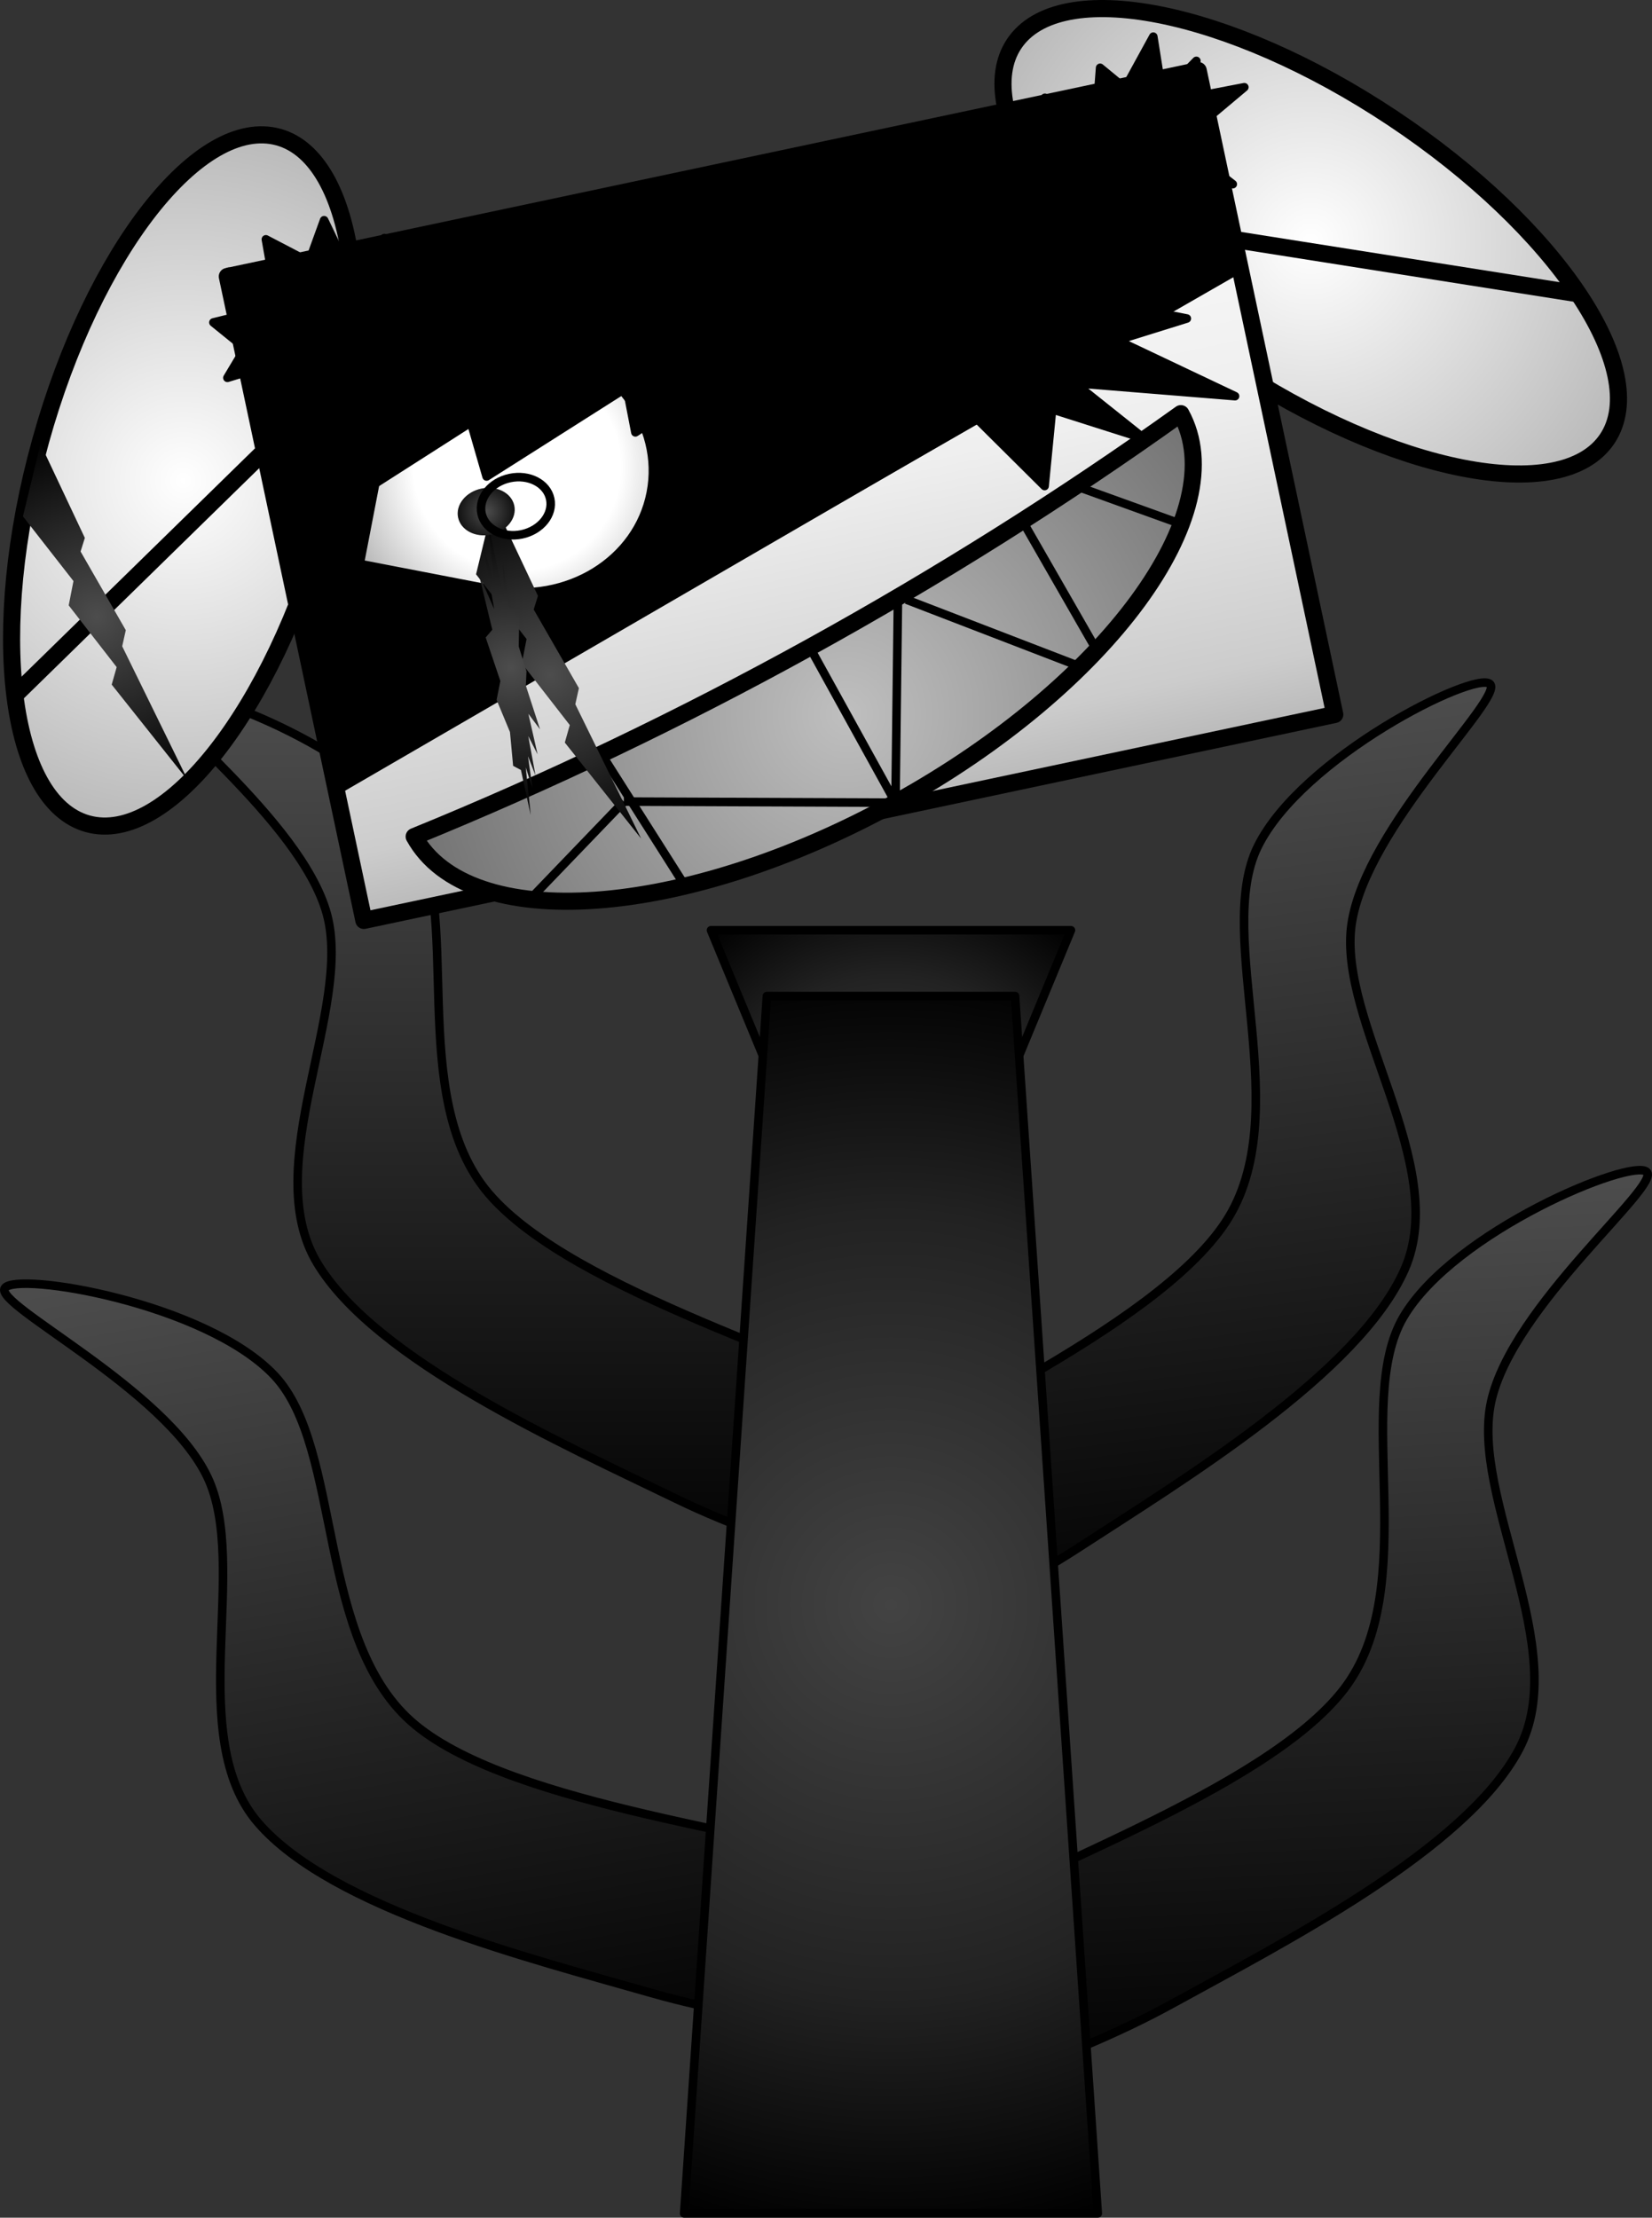 <svg version="1.1" xmlns="http://www.w3.org/2000/svg" xmlns:xlink="http://www.w3.org/1999/xlink" width="193.033" height="259.091" viewBox="0,0,193.033,259.091"><rect x="0" y="0" width="193.033" height="259.091" fill="#333333" stroke="none"/><defs><linearGradient x1="329.078" y1="185.139" x2="334.493" y2="290.346" gradientUnits="userSpaceOnUse" id="color-1"><stop offset="0" stop-color="#4d4d4d"/><stop offset="1" stop-color="#000000"/></linearGradient><linearGradient x1="136.989" y1="198.746" x2="155.153" y2="302.512" gradientUnits="userSpaceOnUse" id="color-2"><stop offset="0" stop-color="#4d4d4d"/><stop offset="1" stop-color="#000000"/></linearGradient><linearGradient x1="310.731" y1="128.119" x2="323.836" y2="232.652" gradientUnits="userSpaceOnUse" id="color-3"><stop offset="0" stop-color="#4d4d4d"/><stop offset="1" stop-color="#000000"/></linearGradient><linearGradient x1="155.132" y1="129.136" x2="155.132" y2="234.481" gradientUnits="userSpaceOnUse" id="color-4"><stop offset="0" stop-color="#4d4d4d"/><stop offset="1" stop-color="#000000"/></linearGradient><radialGradient cx="289.725" cy="76.669" r="45.076" fx="289.725" fy="76.669" gradientUnits="userSpaceOnUse" id="color-5"><stop offset="0" stop-color="#ffffff"/><stop offset="1" stop-color="#b3b3b3"/></radialGradient><radialGradient cx="157.971" cy="104.611" r="45.076" fx="157.971" fy="104.611" gradientUnits="userSpaceOnUse" id="color-6"><stop offset="0" stop-color="#ffffff"/><stop offset="1" stop-color="#b3b3b3"/></radialGradient><radialGradient cx="240.681" cy="182.572" r="32.985" fx="240.681" fy="182.572" gradientUnits="userSpaceOnUse" id="color-7"><stop offset="0" stop-color="#434343"/><stop offset="0.61" stop-color="#222222"/><stop offset="1" stop-color="#000000"/></radialGradient><radialGradient cx="240.681" cy="235.96" r="75.106" fx="240.681" fy="235.96" gradientUnits="userSpaceOnUse" id="color-8"><stop offset="0" stop-color="#434343"/><stop offset="0.61" stop-color="#222222"/><stop offset="1" stop-color="#000000"/></radialGradient><linearGradient x1="163.133" y1="80.781" x2="179.089" y2="156.013" gradientUnits="userSpaceOnUse" id="color-9"><stop offset="0" stop-color="#ffffff"/><stop offset="0.49" stop-color="#efefef"/><stop offset="0.9" stop-color="#cccccc"/><stop offset="1" stop-color="#b9b9b9"/><stop offset="1" stop-color="#737373"/></linearGradient><radialGradient cx="196.999" cy="103.028" r="21.604" fx="196.999" fy="103.028" gradientUnits="userSpaceOnUse" id="color-10"><stop offset="0" stop-color="#ffffff"/><stop offset="0.56" stop-color="#ffffff"/><stop offset="1" stop-color="#b3b3b3"/></radialGradient><radialGradient cx="147.907" cy="120.548" r="21.886" fx="147.907" fy="120.548" gradientUnits="userSpaceOnUse" id="color-11"><stop offset="0" stop-color="#4d4d4d"/><stop offset="1" stop-color="#000000"/></radialGradient><radialGradient cx="235.483" cy="131.881" r="52.508" fx="235.483" fy="131.881" gradientUnits="userSpaceOnUse" id="color-12"><stop offset="0" stop-color="#bfbfbf"/><stop offset="1" stop-color="#737373"/></radialGradient><radialGradient cx="200.853" cy="127.32" r="21.886" fx="200.853" fy="127.32" gradientUnits="userSpaceOnUse" id="color-13"><stop offset="0" stop-color="#4d4d4d"/><stop offset="1" stop-color="#000000"/></radialGradient><radialGradient cx="196.286" cy="126.48" r="17.504" fx="196.286" fy="126.48" gradientUnits="userSpaceOnUse" id="color-14"><stop offset="0" stop-color="#4d4d4d"/><stop offset="1" stop-color="#000000"/></radialGradient><radialGradient cx="193.383" cy="108.25" r="4.339" fx="193.383" fy="108.25" gradientUnits="userSpaceOnUse" id="color-15"><stop offset="0" stop-color="#4d4d4d"/><stop offset="1" stop-color="#000000"/></radialGradient></defs><g transform="translate(-136.573,-48.48)"><g data-paper-data="{&quot;isPaintingLayer&quot;:true}" fill-rule="evenodd" stroke-miterlimit="10" stroke-dasharray="" stroke-dashoffset="0" style="mix-blend-mode: normal"><path d="M232.982,286.36c1.352,-3.52 1.928,-5.37 12.027,-12.119c10.099,-6.749 39.311,-16.398 48.565,-28.375c9.255,-11.976 1.061,-33.405 6.963,-43.484c5.902,-10.079 26.737,-18.627 28.45,-16.99c1.713,1.637 -15.682,15.565 -18.17,26.81c-2.488,11.245 9.443,28.936 3.242,40.66c-6.201,11.724 -27.588,22.599 -40.449,29.682c-12.861,7.083 -29.944,12.179 -36.716,12.815c-6.772,0.636 -5.266,-5.48 -3.914,-8.999z" fill="url(#color-1)" stroke="none" stroke-width="1" stroke-linecap="square" stroke-linejoin="miter"/><path d="M232.982,286.36c1.352,-3.52 1.928,-5.37 12.027,-12.119c10.099,-6.749 39.311,-16.398 48.565,-28.375c9.255,-11.976 1.061,-33.405 6.963,-43.484c5.902,-10.079 26.737,-18.627 28.45,-16.99c1.713,1.637 -15.682,15.565 -18.17,26.81c-2.488,11.245 9.443,28.936 3.242,40.66c-6.201,11.724 -27.588,22.599 -40.449,29.682c-12.861,7.083 -29.944,12.179 -36.716,12.815c-6.772,0.636 -5.266,-5.48 -3.914,-8.999z" fill="none" stroke="#000000" stroke-width="1" stroke-linecap="butt" stroke-linejoin="round"/><path d="M253.22,276.008c2.102,3.13 4.933,8.756 -1.81,9.645c-6.743,0.889 -24.532,-0.273 -38.647,-4.312c-14.115,-4.039 -37.387,-9.875 -46.044,-19.922c-8.657,-10.047 -0.968,-29.951 -5.899,-40.359c-4.931,-10.408 -24.992,-20.11 -23.686,-22.087c1.306,-1.977 23.52,1.713 31.52,10.223c7.999,8.51 4.786,31.225 16.477,40.838c11.69,9.613 42.317,12.51 53.665,16.839c11.348,4.329 12.322,6.004 14.424,9.134z" fill="url(#color-2)" stroke="none" stroke-width="1" stroke-linecap="square" stroke-linejoin="miter"/><path d="M253.22,276.008c2.102,3.13 4.933,8.756 -1.81,9.645c-6.743,0.889 -24.532,-0.273 -38.647,-4.312c-14.115,-4.039 -37.387,-9.875 -46.044,-19.922c-8.657,-10.047 -0.968,-29.951 -5.899,-40.359c-4.931,-10.408 -24.992,-20.11 -23.686,-22.087c1.306,-1.977 23.52,1.713 31.52,10.223c7.999,8.51 4.786,31.225 16.477,40.838c11.69,9.613 42.317,12.51 53.665,16.839c11.348,4.329 12.322,6.004 14.424,9.134z" fill="none" stroke="#000000" stroke-width="1" stroke-linecap="butt" stroke-linejoin="round"/><path d="M222.301,236.11c1.091,-3.609 1.53,-5.497 11.108,-12.968c9.578,-7.471 38.006,-19.234 46.359,-31.856c8.353,-12.623 -1.388,-33.395 3.76,-43.879c5.149,-10.485 25.302,-20.536 27.131,-19.029c1.829,1.507 -14.501,16.673 -16.158,28.07c-1.658,11.398 11.537,28.168 6.211,40.315c-5.326,12.147 -25.86,24.56 -38.168,32.566c-12.308,8.006 -28.973,14.34 -35.68,15.47c-6.707,1.13 -5.653,-5.08 -4.562,-8.689z" fill="url(#color-3)" stroke="none" stroke-width="1" stroke-linecap="square" stroke-linejoin="miter"/><path d="M222.301,236.11c1.091,-3.609 1.53,-5.497 11.108,-12.968c9.578,-7.471 38.006,-19.234 46.359,-31.856c8.353,-12.623 -1.388,-33.395 3.76,-43.879c5.149,-10.485 25.302,-20.536 27.131,-19.029c1.829,1.507 -14.501,16.673 -16.158,28.07c-1.658,11.398 11.537,28.168 6.211,40.315c-5.326,12.147 -25.86,24.56 -38.168,32.566c-12.308,8.006 -28.973,14.34 -35.68,15.47c-6.707,1.13 -5.653,-5.08 -4.562,-8.689z" fill="none" stroke="#000000" stroke-width="1" stroke-linecap="butt" stroke-linejoin="round"/><path d="M256.301,225.282c1.531,3.446 3.349,9.476 -3.446,9.189c-6.795,-0.287 -24.118,-4.499 -37.325,-10.911c-13.207,-6.412 -35.125,-16.174 -41.92,-27.563c-6.795,-11.389 4.211,-29.67 1.148,-40.772c-3.063,-11.102 -21.15,-24.118 -19.523,-25.841c1.627,-1.723 22.873,5.743 29.285,15.505c6.412,9.762 -0.669,31.583 9.189,43.068c9.858,11.485 39.527,19.62 49.959,25.841c10.432,6.221 11.102,8.039 12.633,11.485z" fill="url(#color-4)" stroke="none" stroke-width="1" stroke-linecap="square" stroke-linejoin="miter"/><path d="M256.301,225.282c1.531,3.446 3.349,9.476 -3.446,9.189c-6.795,-0.287 -24.118,-4.499 -37.325,-10.911c-13.207,-6.412 -35.125,-16.174 -41.92,-27.563c-6.795,-11.389 4.211,-29.67 1.148,-40.772c-3.063,-11.102 -21.15,-24.118 -19.523,-25.841c1.627,-1.723 22.873,5.743 29.285,15.505c6.412,9.762 -0.669,31.583 9.189,43.068c9.858,11.485 39.527,19.62 49.959,25.841c10.432,6.221 11.102,8.039 12.633,11.485z" fill="none" stroke="#000000" stroke-width="1" stroke-linecap="butt" stroke-linejoin="round"/><path d="M324.381,99.737v0c-5.29,7.945 -25.095,4.057 -44.235,-8.682v0c-9.191,-6.118 -16.997,-13.501 -21.7,-20.524c-4.703,-7.024 -5.918,-13.113 -3.377,-16.928v0c5.29,-7.945 25.095,-4.057 44.235,8.682v0c19.14,12.74 30.367,29.508 25.077,37.452z" fill="url(#color-5)" stroke="none" stroke-width="1" stroke-linecap="square" stroke-linejoin="miter"/><path d="M324.381,99.737v0c-5.29,7.945 -25.095,4.057 -44.235,-8.682v0c-9.191,-6.118 -16.997,-13.501 -21.7,-20.524c-4.703,-7.024 -5.918,-13.113 -3.377,-16.928v0c5.29,-7.945 25.095,-4.057 44.235,8.682v0c19.14,12.74 30.367,29.508 25.077,37.452z" fill="none" stroke="#000000" stroke-width="2" stroke-linecap="butt" stroke-linejoin="round"/><path d="M275.847,75.681l45.157,7.127" fill-opacity="0" fill="#000000" stroke="none" stroke-width="1" stroke-linecap="square" stroke-linejoin="miter"/><path d="M275.847,75.681l45.157,7.127" fill="none" stroke="#000000" stroke-width="2" stroke-linecap="butt" stroke-linejoin="round"/><path d="M141.319,99.983v0c6.161,-22.151 18.611,-38.037 27.807,-35.481v0c4.416,1.227 7.476,6.63 8.507,15.02c1.031,8.39 -0.053,19.079 -3.011,29.717v0c-6.161,22.151 -18.611,38.037 -27.807,35.481v0c-9.196,-2.556 -11.657,-22.585 -5.495,-44.736z" fill="url(#color-6)" stroke="none" stroke-width="1" stroke-linecap="square" stroke-linejoin="miter"/><path d="M141.319,99.983v0c6.161,-22.151 18.611,-38.037 27.807,-35.481v0c4.416,1.227 7.476,6.63 8.507,15.02c1.031,8.39 -0.053,19.079 -3.011,29.717v0c-6.161,22.151 -18.611,38.037 -27.807,35.481v0c-9.196,-2.556 -11.657,-22.585 -5.495,-44.736z" fill="none" stroke="#000000" stroke-width="2" stroke-linecap="butt" stroke-linejoin="round"/><path d="M138.308,129.7l29.154,-28.512" fill-opacity="0" fill="#000000" stroke="none" stroke-width="1" stroke-linecap="square" stroke-linejoin="miter"/><path d="M138.308,129.7l29.154,-28.512" fill="none" stroke="#000000" stroke-width="2" stroke-linecap="butt" stroke-linejoin="round"/><path d="M261.71,157.159l-21.029,50.826l-21.029,-50.826z" fill="url(#color-7)" stroke="none" stroke-width="1" stroke-linecap="square" stroke-linejoin="miter"/><path d="M261.71,157.159l-21.029,50.826l-21.029,-50.826z" fill="none" stroke="#000000" stroke-width="1" stroke-linecap="butt" stroke-linejoin="round"/><path d="M264.848,307.071h-48.333l9.667,-142.223h29z" fill="url(#color-8)" stroke="none" stroke-width="1" stroke-linecap="square" stroke-linejoin="miter"/><path d="M264.848,307.071h-48.333l9.667,-142.223h29z" fill="none" stroke="#000000" stroke-width="1" stroke-linecap="butt" stroke-linejoin="round"/><path d="M163.134,80.781l113.448,-24.06l15.955,75.232l-113.448,24.06z" fill="url(#color-9)" stroke="none" stroke-width="1" stroke-linecap="square" stroke-linejoin="miter"/><path d="M163.134,80.781l113.448,-24.06l15.955,75.232l-113.448,24.06z" fill="none" stroke="#000000" stroke-width="2" stroke-linecap="butt" stroke-linejoin="round"/><path d="M175.781,140.93l105.521,-61.234" fill-opacity="0" fill="#000000" stroke="none" stroke-width="1" stroke-linecap="square" stroke-linejoin="miter"/><path d="M175.781,140.93l105.521,-61.234" fill="none" stroke="#000000" stroke-width="1" stroke-linecap="butt" stroke-linejoin="round"/><path d="M163.51,80.779l112.937,-23.952l4.851,22.871l-112.937,23.952z" fill="#000000" stroke="none" stroke-width="1" stroke-linecap="square" stroke-linejoin="miter"/><path d="M163.51,80.779l112.937,-23.952l4.851,22.871l-112.937,23.952z" fill="none" stroke="#000000" stroke-width="1" stroke-linecap="butt" stroke-linejoin="round"/><path d="M172.031,120.959l100.012,-57.426l9.377,16.337l-100.012,57.426z" fill="#000000" stroke="none" stroke-width="1" stroke-linecap="square" stroke-linejoin="miter"/><path d="M172.031,120.959l100.012,-57.426l9.377,16.337l-100.012,57.426z" fill="none" stroke="#000000" stroke-width="1" stroke-linecap="butt" stroke-linejoin="round"/><path d="M163.149,80.856l57.904,-12.28l8.625,40.669l-57.904,12.28z" fill="#000000" stroke="none" stroke-width="1" stroke-linecap="square" stroke-linejoin="miter"/><path d="M163.149,80.856l57.904,-12.28l8.625,40.669l-57.904,12.28z" fill="none" stroke="#000000" stroke-width="1" stroke-linecap="butt" stroke-linejoin="round"/><path d="M176.024,140.542l-4.897,-22.731l13.496,15.082z" fill="#000000" stroke="none" stroke-width="1" stroke-linecap="square" stroke-linejoin="miter"/><path d="M176.024,140.542l-4.897,-22.731l13.496,15.082z" fill="none" stroke="#000000" stroke-width="1" stroke-linecap="butt" stroke-linejoin="round"/><path d="M175.604,138.598l5.944,-3.453l0.944,1.621l-5.944,3.453z" fill="#000000" stroke="none" stroke-width="1" stroke-linecap="square" stroke-linejoin="miter"/><path d="M175.604,138.598l5.944,-3.453l0.944,1.621l-5.944,3.453z" fill="none" stroke="#000000" stroke-width="1" stroke-linecap="butt" stroke-linejoin="round"/><path d="M212.621,106.041v0c-1.53,7.924 -9.765,12.999 -18.393,11.335v0c-5.207,-1.005 -10.414,-2.009 -15.622,-3.014c0.924,-4.783 1.847,-9.566 2.771,-14.348c1.53,-7.924 9.765,-12.999 18.393,-11.335v0c8.628,1.664 14.381,9.438 12.851,17.362z" fill="url(#color-10)" stroke="none" stroke-width="1" stroke-linecap="square" stroke-linejoin="miter"/><path d="M212.621,106.041v0c-1.53,7.924 -9.765,12.999 -18.393,11.335v0c-5.207,-1.005 -10.414,-2.009 -15.622,-3.014c0.924,-4.783 1.847,-9.566 2.771,-14.348c1.53,-7.924 9.765,-12.999 18.393,-11.335v0c8.628,1.664 14.381,9.438 12.851,17.362z" fill="none" stroke="#000000" stroke-width="1" stroke-linecap="butt" stroke-linejoin="round"/><path d="M169.618,88.445l19.324,-3.167l0.713,4.248l17.748,-6.223l1.125,4.388l28.086,-5.612l-25.798,16.913l-1.012,-5.235l-16.375,10.392l-1.827,-6.33l-17.211,10.998z" fill="#000000" stroke="none" stroke-width="1" stroke-linecap="square" stroke-linejoin="miter"/><path d="M169.618,88.445l19.324,-3.167l0.713,4.248l17.748,-6.223l1.125,4.388l28.086,-5.612l-25.798,16.913l-1.012,-5.235l-16.375,10.392l-1.827,-6.33l-17.211,10.998z" fill="none" stroke="#000000" stroke-width="1" stroke-linecap="butt" stroke-linejoin="round"/><path d="M141.306,100.338l5.181,10.985l-0.497,1.592l5.281,9.188l-0.419,1.883l7.689,15.691l-8.915,-11.215l0.58,-2.044l-5.605,-7.212l0.555,-2.841l-5.903,-7.56z" fill="url(#color-11)" stroke="none" stroke-width="1" stroke-linecap="square" stroke-linejoin="miter"/><path d="M213.187,131.922l4.75,12.421" fill-opacity="0" fill="#000000" stroke="none" stroke-width="1" stroke-linecap="square" stroke-linejoin="miter"/><path d="M232.499,126.358l4.568,14.543" fill-opacity="0" fill="#000000" stroke="none" stroke-width="1" stroke-linecap="square" stroke-linejoin="miter"/><path d="M252.57,119.357l3.944,11.861" fill-opacity="0" fill="#000000" stroke="none" stroke-width="1" stroke-linecap="square" stroke-linejoin="miter"/><path d="M204.676,142.77l9.542,-6.594" fill-opacity="0" fill="#000000" stroke="none" stroke-width="1" stroke-linecap="square" stroke-linejoin="miter"/><path d="M214.216,136.17l22.853,4.731" fill-opacity="0" fill="#000000" stroke="none" stroke-width="1" stroke-linecap="square" stroke-linejoin="miter"/><path d="M240.9,123.091l-3.837,17.809" fill-opacity="0" fill="#000000" stroke="none" stroke-width="1" stroke-linecap="square" stroke-linejoin="miter"/><path d="M255.445,132.921l-13.99,-8.923" fill-opacity="0" fill="#000000" stroke="none" stroke-width="1" stroke-linecap="square" stroke-linejoin="miter"/><path d="M257.786,117.406l8.391,5.104" fill-opacity="0" fill="#000000" stroke="none" stroke-width="1" stroke-linecap="square" stroke-linejoin="miter"/><path d="M274.553,96.808v0c6.322,11.457 -8.608,31.805 -33.345,45.449c-24.738,13.644 -49.916,15.417 -56.238,3.961v0c31.302,-12.755 62.096,-29.74 89.583,-49.409z" fill="url(#color-12)" stroke="none" stroke-width="1" stroke-linecap="square" stroke-linejoin="miter"/><path d="M274.553,96.808v0c6.322,11.457 -8.608,31.805 -33.345,45.449c-24.738,13.644 -49.916,15.417 -56.238,3.961v0c31.302,-12.755 62.096,-29.74 89.583,-49.409z" fill="none" stroke="#000000" stroke-width="2" stroke-linecap="butt" stroke-linejoin="round"/><path d="M206.953,136.745l9.691,15.272" fill="none" stroke="#000000" stroke-width="1" stroke-linecap="butt" stroke-linejoin="round"/><path d="M241.214,142.256l-10.021,-18.15" fill="none" stroke="#000000" stroke-width="1" stroke-linecap="butt" stroke-linejoin="round"/><path d="M256.053,109.347l8.465,14.744" fill="none" stroke="#000000" stroke-width="1" stroke-linecap="butt" stroke-linejoin="round"/><path d="M198.542,153.507l10.937,-11.371" fill="none" stroke="#000000" stroke-width="1" stroke-linecap="butt" stroke-linejoin="round"/><path d="M241.215,142.256l-31.742,-0.127" fill="none" stroke="#000000" stroke-width="1" stroke-linecap="butt" stroke-linejoin="round"/><path d="M241.507,117.48l-0.299,24.777" fill="none" stroke="#000000" stroke-width="1" stroke-linecap="butt" stroke-linejoin="round"/><path d="M263.554,126.65l-21.061,-8.112" fill="none" stroke="#000000" stroke-width="1" stroke-linecap="butt" stroke-linejoin="round"/><path d="M275.045,109.87l-12.565,-4.534" fill="none" stroke="#000000" stroke-width="1" stroke-linecap="butt" stroke-linejoin="round"/><path d="M194.251,107.11l5.181,10.985l-0.497,1.592l5.281,9.188l-0.419,1.883l7.689,15.691l-8.915,-11.215l0.58,-2.044l-5.605,-7.212l0.555,-2.841l-5.903,-7.56z" fill="url(#color-13)" stroke="none" stroke-width="1" stroke-linecap="square" stroke-linejoin="miter"/><path d="M194.282,116.31l-0.713,-6.973l1.865,9.083l-0.1,-4.253l0.76,5.351l1.187,-0.066l-0.098,4.544l0.912,2.904l-0.077,1.69l1.656,5.099l-1.36,-1.815l1.072,4.728l-1.086,-2.124l0.843,4.591l-0.873,-2.23l0.522,3.732l-0.787,-2.437l0.582,5.578l-1.144,-5.27l-0.913,-0.487l-0.367,-3.95l-1.564,-3.759l0.439,-2.201l-1.715,-5.087l0.774,-0.907l-1.588,-6.541l1.81,4.14l-1.239,-7.112z" fill="url(#color-14)" stroke="none" stroke-width="1" stroke-linecap="square" stroke-linejoin="miter"/><path d="M190.1,108.946v0c-0.315,-1.485 0.899,-3.001 2.713,-3.386v0c1.813,-0.385 3.538,0.508 3.854,1.993v0c0.315,1.485 -0.899,3.001 -2.713,3.386v0c-1.813,0.385 -3.538,-0.508 -3.854,-1.993z" fill="url(#color-15)" stroke="none" stroke-width="1" stroke-linecap="square" stroke-linejoin="miter"/><path d="M192.837,108.469v0c-0.385,-1.816 1.1,-3.669 3.316,-4.139v0c2.217,-0.47 4.326,0.621 4.711,2.437v0c0.385,1.816 -1.1,3.669 -3.316,4.139v0c-2.217,0.47 -4.326,-0.621 -4.711,-2.437z" fill="none" stroke="#000000" stroke-width="1" stroke-linecap="butt" stroke-linejoin="round"/><path d="M267.105,88.233l13.781,6.531l-18.742,-1.522l8.123,6.476l-10.757,-3.421l-0.877,8.966l-8.506,-8.454l-6.259,1.864l-3.129,-3.442l-11.037,3.686l4.579,-7.058l-9.841,-0.037l4.932,-4.49l-9.389,-1.514l4.952,-2.724l-7.494,-2.45l5.271,-1.727l-11.035,-5.135l10.927,0.427l1.692,-5.984l7.776,3.974l8.425,-5.273l3.79,7.012l11.063,-4.144l1.061,7.315l13.704,-0.724l-9.353,6.461l14.489,2.847z" fill="#000000" stroke="none" stroke-width="1" stroke-linecap="square" stroke-linejoin="miter"/><path d="M267.105,88.233l13.781,6.531l-18.742,-1.522l8.123,6.476l-10.757,-3.421l-0.877,8.966l-8.506,-8.454l-6.259,1.864l-3.129,-3.442l-11.037,3.686l4.579,-7.058l-9.841,-0.037l4.932,-4.49l-9.389,-1.514l4.952,-2.724l-7.494,-2.45l5.271,-1.727l-11.035,-5.135l10.927,0.427l1.692,-5.984l7.776,3.974l8.425,-5.273l3.79,7.012l11.063,-4.144l1.061,7.315l13.704,-0.724l-9.353,6.461l14.489,2.847z" fill="none" stroke="#000000" stroke-width="1" stroke-linecap="butt" stroke-linejoin="round"/><path d="M268.027,58.798l3.306,-6.035l1.091,6.865l3.942,-4.036l-1.308,4.405l6.912,-1.327l-5.399,4.532l2.165,1.86l-2.238,1.728l4.121,3.207l-5.907,-0.322l1.151,3.466l-4,-0.914l-0.024,3.576l-2.662,-1.244l-0.962,3.081l-1.943,-1.537l-2.576,4.815l-0.985,-3.918l-4.745,0.497l2.085,-3.458l-5.013,-1.999l4.869,-2.611l-4.472,-3.132l5.426,-1.707l-2.192,-4.684l6.026,2.109l0.425,-5.612z" fill="#000000" stroke="none" stroke-width="1" stroke-linecap="square" stroke-linejoin="miter"/><path d="M268.027,58.798l3.306,-6.035l1.091,6.865l3.942,-4.036l-1.308,4.405l6.912,-1.327l-5.399,4.532l2.165,1.86l-2.238,1.728l4.121,3.207l-5.907,-0.322l1.151,3.466l-4,-0.914l-0.024,3.576l-2.662,-1.244l-0.962,3.081l-1.943,-1.537l-2.576,4.815l-0.985,-3.918l-4.745,0.497l2.085,-3.458l-5.013,-1.999l4.869,-2.611l-4.472,-3.132l5.426,-1.707l-2.192,-4.684l6.026,2.109l0.425,-5.612z" fill="none" stroke="#000000" stroke-width="1" stroke-linecap="butt" stroke-linejoin="round"/><path d="M181.843,80.045l6.605,-1.929l-4.083,5.625l5.642,-0.066l-4.039,2.19l5.826,3.949l-7.022,-0.613l0.216,2.846l-2.804,-0.361l0.647,5.181l-3.95,-4.405l-1.636,3.264l-2.182,-3.475l-2.546,2.511l-1.003,-2.761l-2.858,1.498l-0.287,-2.461l-5.226,1.583l2.074,-3.467l-3.707,-3.004l3.919,-0.971l-2.131,-4.958l5.289,1.597l-0.947,-5.377l5.044,2.63l1.762,-4.863l2.77,5.752l4.269,-3.667z" fill="#000000" stroke="none" stroke-width="1" stroke-linecap="square" stroke-linejoin="miter"/><path d="M181.843,80.045l6.605,-1.929l-4.083,5.625l5.642,-0.066l-4.039,2.19l5.826,3.949l-7.022,-0.613l0.216,2.846l-2.804,-0.361l0.647,5.181l-3.95,-4.405l-1.636,3.264l-2.182,-3.475l-2.546,2.511l-1.003,-2.761l-2.858,1.498l-0.287,-2.461l-5.226,1.583l2.074,-3.467l-3.707,-3.004l3.919,-0.971l-2.131,-4.958l5.289,1.597l-0.947,-5.377l5.044,2.63l1.762,-4.863l2.77,5.752l4.269,-3.667z" fill="none" stroke="#000000" stroke-width="1" stroke-linecap="butt" stroke-linejoin="round"/></g></g></svg>